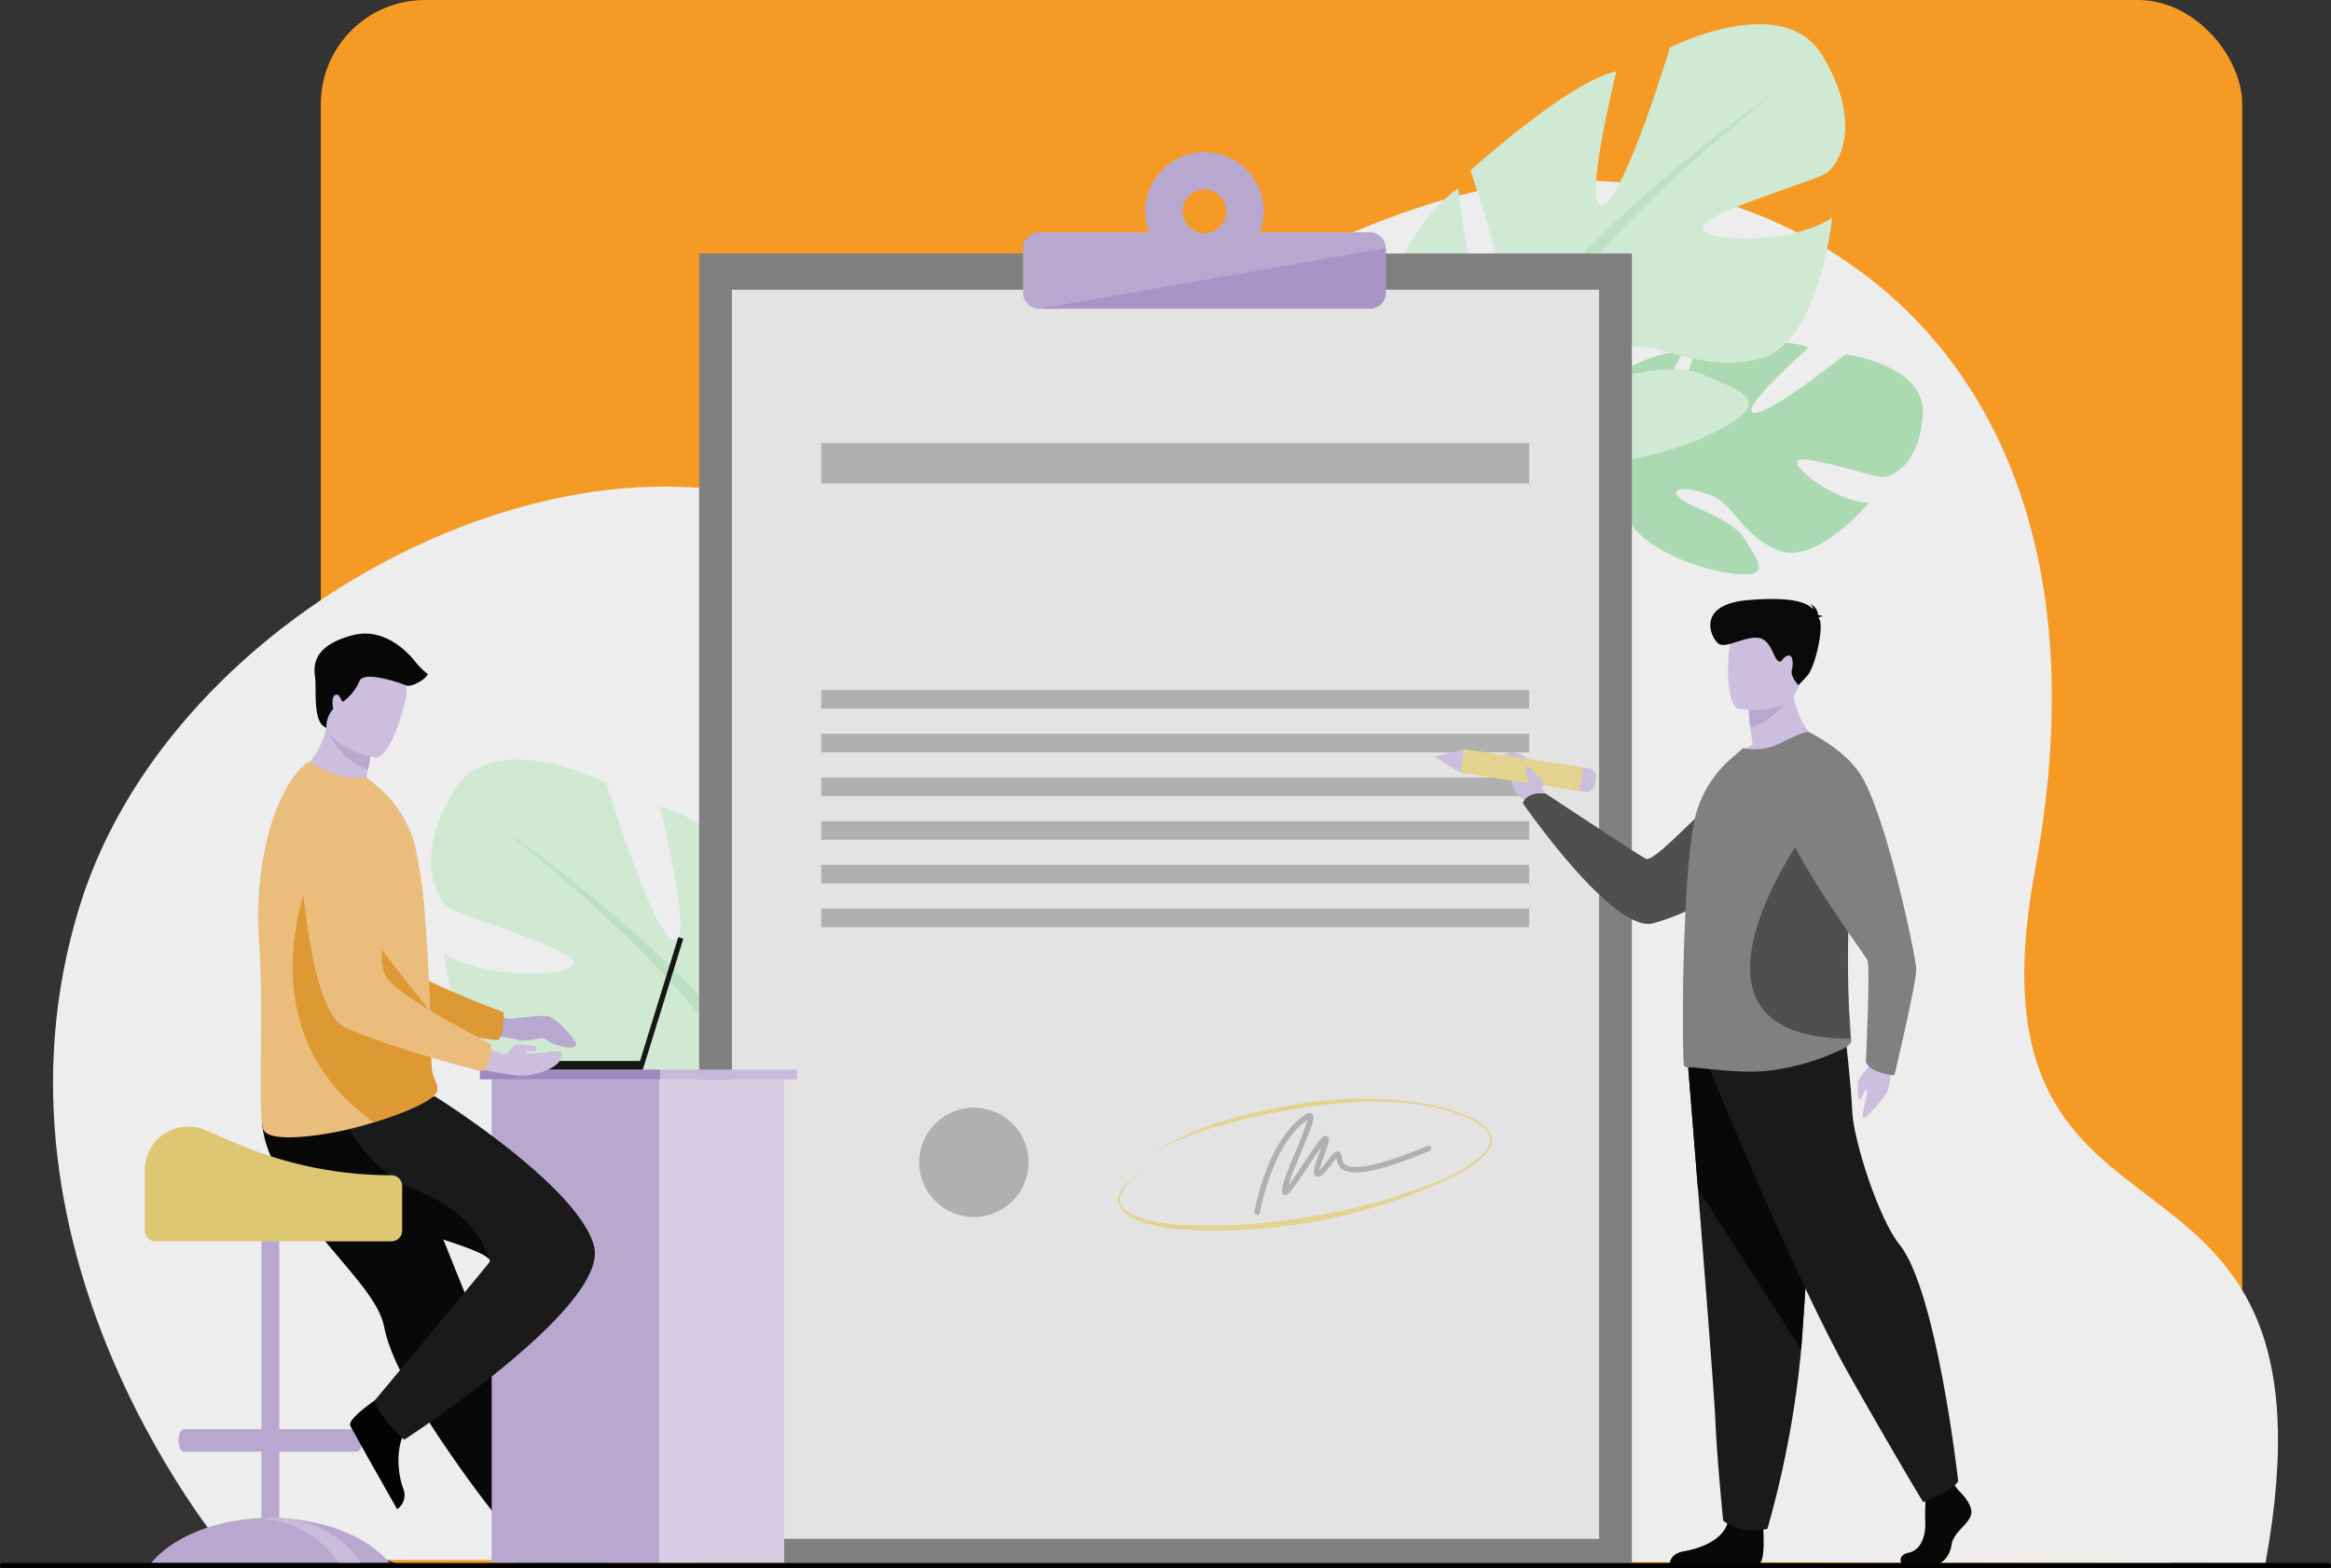 <svg xmlns="http://www.w3.org/2000/svg" xmlns:xlink="http://www.w3.org/1999/xlink" width="447.854" height="301.376" viewBox="0 0 447.854 301.376">
  <rect x="0" y="0" width="447.854" height="301.376" fill="#333333" stroke="none"/>
  <defs>
    <clipPath id="clip-path">
      <rect id="Rectángulo_402774" data-name="Rectángulo 402774" width="447.853" height="296.732" fill="none"/>
    </clipPath>
  </defs>
  <g id="Grupo_1102508" data-name="Grupo 1102508" transform="translate(-958.36 -1427.663)">
    <g id="Grupo_1102409" data-name="Grupo 1102409">
      <g id="Grupo_1102405" data-name="Grupo 1102405">
        <rect id="Rectángulo_402102" data-name="Rectángulo 402102" width="369.158" height="301.376" rx="20" transform="translate(1020 1427.663)" fill="#f59b25"/>
      </g>
      <g id="Grupo_1102408" data-name="Grupo 1102408" transform="translate(958.36 1432.308)">
        <g id="Grupo_1102407" data-name="Grupo 1102407" clip-path="url(#clip-path)">
          <path id="Trazado_875943" data-name="Trazado 875943" d="M43.211,290.7S-7.206,232.941,13.847,165.046C32.742,104.11,118.175,64.672,163.572,94.852c21.96,14.6,39.7-44.082,112.587-65.563,53.9-15.885,133.6,19.742,113.355,128.844-15.39,82.948,60.95,41.593,44.278,133.229Z" transform="translate(1.48 4.368)" fill="#ededed"/>
          <path id="Trazado_875944" data-name="Trazado 875944" d="M267.282,78.583s-10.956-11.851-1.4-20c0,0,7.031-4.625,12.91-4.492,0,0-7.789,14.25-5.047,15.535s7.534-16.5,7.534-16.5,16.311-2.2,21.673.131c0,0-13.565,11.979-10.592,12.551s17.667-11.239,17.667-11.239,15.335,2.022,14.871,11.347-5.606,12.393-7.922,12.233-16.008-4.806-16.232-2.905,8.134,7.776,13.834,7.852c0,0-10.3,12.25-17.564,9.1s-8.081-8.548-12.608-10.413-8.326-1.719-6.411.285,10.046,3.717,12.76,8.123,5.112,7.357-2.318,6.523-19.638-5.788-20.4-11.958Z" transform="translate(44.539 8.872)" fill="#aad9b2"/>
          <path id="Trazado_875945" data-name="Trazado 875945" d="M317.911,64.373s-41.444-.041-50.14,12.138a29.95,29.95,0,0,1-7.806,11.876l-.87,2.678s6.888-7.83,9.436-8.384c0,0-4.563-14.512,49.381-18.307" transform="translate(44.051 10.945)" fill="#aad9b2"/>
          <path id="Trazado_875946" data-name="Trazado 875946" d="M261.119,85.059s-8.636,6.9-8.813,18.665l1.618.084s2.381-12.244,7.33-17.183-.136-1.567-.136-1.567" transform="translate(42.896 14.271)" fill="#aad9b2"/>
          <path id="Trazado_875947" data-name="Trazado 875947" d="M248.284,73.332S223.66,67.777,228.75,48.805c0,0,4.956-12.194,12.65-17.234,0,0,2.6,25.267,7.272,24.492s-4.928-27.945-4.928-27.945,19.064-17.3,28.043-19.048c0,0-6.857,27.461-2.52,25.561s12.8-30.144,12.8-30.144S303.614-6.506,311.286,5.92s3.766,20.937.639,22.785-24.889,8-23.489,10.651,17.375,2.806,24.787-2.152c0,0-2.406,24.914-14.564,27.3s-17.99-3.849-25.477-2.238-12.25,5.168-8.005,6.053,16.238-4.118,23.643-.848,13.109,4.947,2.8,10.459-30.436,9.956-36.884,2.679Z" transform="translate(38.774 0)" fill="#cfe9d3"/>
          <path id="Trazado_875948" data-name="Trazado 875948" d="M299.185,11.312s-53.435,36.7-53.84,60.1a46.858,46.858,0,0,1,.472,22.222l1.253,4.223s1.931-16.2,4.725-19.17c0,0-18.748-14.651,47.39-67.372" transform="translate(41.713 1.923)" fill="#bce1c2"/>
          <path id="Trazado_875949" data-name="Trazado 875949" d="M245.927,82.168s-5.007,16.551,5.195,31.861l2.159-1.326s-7.789-17.887-5.79-28.639-1.563-1.9-1.563-1.9" transform="translate(41.603 13.387)" fill="#bce1c2"/>
          <path id="Trazado_875950" data-name="Trazado 875950" d="M138.235,194.094s24.624-5.555,19.536-24.527c0,0-4.957-12.193-12.651-17.234,0,0-2.6,25.267-7.272,24.492s4.928-27.945,4.928-27.945-19.064-17.3-28.042-19.048c0,0,6.856,27.461,2.519,25.561s-12.8-30.144-12.8-30.144S82.9,114.256,75.233,126.682s-3.766,20.937-.639,22.785,24.889,8,23.489,10.649-17.375,2.807-24.787-2.15c0,0,2.406,24.914,14.564,27.3s17.99-3.848,25.477-2.238,12.25,5.168,8.005,6.052-16.238-4.118-23.641-.847-13.11,4.946-2.8,10.458,30.436,9.956,36.884,2.679Z" transform="translate(12.033 20.532)" fill="#cfe9d3"/>
          <path id="Trazado_875951" data-name="Trazado 875951" d="M82.416,132.074s53.436,36.7,53.84,60.1a46.858,46.858,0,0,0-.472,22.222l-1.253,4.223s-1.931-16.2-4.723-19.17c0,0,18.747-14.652-47.392-67.372" transform="translate(14.012 22.455)" fill="#bce1c2"/>
          <path id="Trazado_875952" data-name="Trazado 875952" d="M129.1,202.93s5.006,16.551-5.195,31.861l-2.158-1.326s7.788-17.886,5.789-28.639,1.563-1.9,1.563-1.9" transform="translate(20.699 33.919)" fill="#bce1c2"/>
          <rect id="Rectángulo_402760" data-name="Rectángulo 402760" width="179.212" height="251.664" transform="translate(134.322 44.065)" fill="gray"/>
          <rect id="Rectángulo_402761" data-name="Rectángulo 402761" width="166.616" height="240.034" transform="translate(140.619 51.034)" fill="#e3e3e3"/>
          <rect id="Rectángulo_402762" data-name="Rectángulo 402762" width="136.023" height="7.779" transform="translate(157.778 80.487)" fill="#b0b0b0"/>
          <rect id="Rectángulo_402763" data-name="Rectángulo 402763" width="136.023" height="3.569" transform="translate(157.778 127.967)" fill="#b0b0b0"/>
          <rect id="Rectángulo_402764" data-name="Rectángulo 402764" width="136.023" height="3.569" transform="translate(157.778 136.363)" fill="#b0b0b0"/>
          <rect id="Rectángulo_402765" data-name="Rectángulo 402765" width="136.023" height="3.569" transform="translate(157.778 144.759)" fill="#b0b0b0"/>
          <rect id="Rectángulo_402766" data-name="Rectángulo 402766" width="136.023" height="3.569" transform="translate(157.778 153.156)" fill="#b0b0b0"/>
          <rect id="Rectángulo_402767" data-name="Rectángulo 402767" width="136.023" height="3.569" transform="translate(157.778 161.553)" fill="#b0b0b0"/>
          <rect id="Rectángulo_402768" data-name="Rectángulo 402768" width="136.023" height="3.569" transform="translate(157.778 169.949)" fill="#b0b0b0"/>
          <path id="Trazado_875953" data-name="Trazado 875953" d="M171.944,188.457a10.5,10.5,0,1,1-10.5-10.5,10.5,10.5,0,0,1,10.5,10.5" transform="translate(25.665 30.257)" fill="#b0b0b0"/>
          <path id="Trazado_875954" data-name="Trazado 875954" d="M206.526,198.4a.58.58,0,0,1-.089-.007.526.526,0,0,1-.429-.606c.1-.576,2.486-14.155,10.018-18.776a.815.815,0,0,1,1.026-.026c.661.566.158,2.008-2.11,7.445-.9,2.167-1.974,4.736-2.416,6.3.8-1.052,2-2.853,2.957-4.285,2.979-4.472,3.559-5.2,4.14-5.2a.638.638,0,0,1,.53.275c.317.454.077,1.213-.745,3.442a24.945,24.945,0,0,0-.938,2.865,15.4,15.4,0,0,0,1.434-1.7c1.031-1.343,1.555-1.984,2.172-1.888a.755.755,0,0,1,.593.529,3.106,3.106,0,0,1,.123.574,1.8,1.8,0,0,0,.82,1.512c1.307.737,5.074.695,15.6-3.693a.525.525,0,1,1,.4.969c-8.887,3.7-14.291,4.894-16.519,3.639a2.792,2.792,0,0,1-1.34-2.256c-.3.316-.715.856-1.019,1.253-1.14,1.484-1.888,2.376-2.651,2.313a.72.72,0,0,1-.557-.337c-.364-.574-.007-1.7.894-4.147.144-.391.31-.839.454-1.255-.728.995-1.718,2.482-2.519,3.686-3.337,5.008-3.941,5.734-4.613,5.551a.652.652,0,0,1-.469-.644c-.067-1.171,1.026-3.891,2.7-7.907a56.763,56.763,0,0,0,2.239-5.889c-6.849,4.6-9.148,17.692-9.171,17.826a.524.524,0,0,1-.517.436" transform="translate(35.024 30.403)" fill="#b0b0b0"/>
          <path id="Trazado_875955" data-name="Trazado 875955" d="M234.617,36.412H213.485a11.37,11.37,0,1,0-21.271,0H171.082A3.079,3.079,0,0,0,168,39.491v8.536a3.078,3.078,0,0,0,3.078,3.078h63.534a3.078,3.078,0,0,0,3.078-3.078V39.491a3.079,3.079,0,0,0-3.078-3.079m-31.767.176a4.2,4.2,0,1,1,4.2-4.2,4.2,4.2,0,0,1-4.2,4.2" transform="translate(28.564 3.574)" fill="#b8a8d0"/>
          <path id="Trazado_875956" data-name="Trazado 875956" d="M170.636,48.422h63.533a3.078,3.078,0,0,0,3.078-3.078V36.807Z" transform="translate(29.011 6.258)" fill="#a894c6"/>
          <path id="Trazado_875957" data-name="Trazado 875957" d="M25.7,260.931c4.235-4.327,11.7-7.3,20.315-7.655V240.522H31.144c-.33,0-.625-.288-.811-.731a2.935,2.935,0,0,1-.208-1.116v-.646c0-1.016.459-1.847,1.019-1.847H46.012V200.556a1.711,1.711,0,0,1,3.422,0v35.626H64.3c.562,0,1.02.832,1.02,1.847v.646a2.881,2.881,0,0,1-.222,1.147c-.187.427-.475.7-.8.7H49.435v12.753c8.618.351,16.08,3.329,20.315,7.655.308.315.6.634.869.963H24.828c.27-.329.562-.648.869-.963" transform="translate(4.221 33.807)" fill="#b8a8d0"/>
          <path id="Trazado_875958" data-name="Trazado 875958" d="M42.934,245.435a19.646,19.646,0,0,1,14.174,7.592q.342.47.644.962h4.237q-.3-.491-.644-.962c-3.338-4.611-9.386-7.691-16.291-7.691q-1.076,0-2.119.1" transform="translate(7.3 41.712)" fill="#c8bcdb"/>
          <path id="Trazado_875959" data-name="Trazado 875959" d="M83,245.865s.518,8.355,2.135,8.476c.214.016,8.2.016,8.2.016l10.192-.06a3.307,3.307,0,0,0-3.046-2.975c-2.979-.518-7.965-2.613-9.771-6.55-1.9-4.143-7.709,1.093-7.709,1.093" transform="translate(14.111 41.344)" fill="#030303"/>
          <path id="Trazado_875960" data-name="Trazado 875960" d="M49.421,196.028A62.247,62.247,0,0,0,54.293,203c5.361,6.767,11.2,12.348,12.214,17.623A23.851,23.851,0,0,0,67.449,224c.425,1.209.949,2.479,1.555,3.792A116.789,116.789,0,0,0,78.077,243.3C83.95,252,88.755,257.84,88.755,257.84s1.54,1.2,5.944,1.2c1.225,0,5.352-.67,5.352-.67-.406-1.016-5.276-12.566-11.183-27.247-2.4-5.96-4.95-12.3-7.412-18.413-.328-.817-.656-1.63-.98-2.435-.752-1.871-1.493-3.712-2.216-5.506C72.712,190.981,68.293,180,68.293,180s-22.172-8.4-24.473-2.957c-1.9,4.487-.352,8.883,5.6,18.98" transform="translate(7.32 29.789)" fill="#080808"/>
          <rect id="Rectángulo_402769" data-name="Rectángulo 402769" width="33.58" height="92.929" transform="translate(94.47 202.772)" fill="#b8a8d0"/>
          <rect id="Rectángulo_402770" data-name="Rectángulo 402770" width="24.02" height="92.929" transform="translate(126.652 202.772)" fill="#d7cde5"/>
          <rect id="Rectángulo_402771" data-name="Rectángulo 402771" width="34.693" height="1.873" transform="translate(92.192 200.899)" fill="#9f89c0"/>
          <rect id="Rectángulo_402772" data-name="Rectángulo 402772" width="26.272" height="1.873" transform="translate(126.886 200.899)" fill="#c6b9da"/>
          <path id="Trazado_875961" data-name="Trazado 875961" d="M78.609,161.017s4.811,2.736,6.159,2.736,6.634-1.021,8.107-.269a17.254,17.254,0,0,1,4.643,4.772c.9,1.781-3.624.995-5.761-.522a1.346,1.346,0,0,0-1.068-.22c-1.108.241-3.408.659-4.52.248-1.493-.553-9.361-1.166-9.361-1.166Z" transform="translate(13.059 27.376)" fill="#b8a8d0"/>
          <path id="Trazado_875962" data-name="Trazado 875962" d="M47.059,129.888s4.988,35.45,13.247,38.626c4.075,1.567,22.086,5.118,27.414,5.475,0,0,1.306-1.059.987-5.368,0,0-18.87-6.928-21.551-10.7-3.99-5.607,2.477-22.907-2.53-28.173s-13.438-7.529-17.568.136" transform="translate(8.001 21.242)" fill="#de9935"/>
          <path id="Trazado_875963" data-name="Trazado 875963" d="M63.887,225.073s-7.044,4.526-6.359,6c.09.2,3.983,7.166,3.983,7.166l5.019,8.87A3.305,3.305,0,0,0,67.643,243c-1-2.855-1.6-8.229.957-11.724,2.691-3.677-4.713-6.2-4.713-6.2" transform="translate(9.773 38.266)" fill="#030303"/>
          <path id="Trazado_875964" data-name="Trazado 875964" d="M70.348,242.074s-4.957-4.6-5.733-7.452c0,0,18.136-21.732,22.071-26.6.18-.223.135-.469-.1-.738-2.969-3.35-35.97-10.157-40.284-16.868a20.819,20.819,0,0,1-2.787-6.425,15.208,15.208,0,0,1-.2-6.923l32.958-.954S103.7,193.2,106.812,204.85s-36.465,37.224-36.465,37.224" transform="translate(7.314 29.942)" fill="#1a1a1a"/>
          <path id="Trazado_875965" data-name="Trazado 875965" d="M86.51,207.064c-2.969-3.35-35.97-10.157-40.284-16.868a20.807,20.807,0,0,1-2.787-6.425V179.6l14.007-2.2S61.42,189.62,73.184,194.2C84.2,198.5,86.29,206.115,86.51,207.064" transform="translate(7.385 30.161)" fill="#080808"/>
          <path id="Trazado_875966" data-name="Trazado 875966" d="M66.3,129.494c-6.668,1.723-17.72-4.454-17.72-4.454a16.358,16.358,0,0,0,5.882-9.22c.082-.319.153-.647.219-.983.7-.149,2.016-.428,3.423-.725l5.093,4.562a43.735,43.735,0,0,1-.753,5.15c-.11.569-.236,1.178-.384,1.828a15.719,15.719,0,0,1,4.24,3.842" transform="translate(8.259 19.401)" fill="#cbbfdd"/>
          <path id="Trazado_875967" data-name="Trazado 875967" d="M42.573,155.926c.955,12.844-.3,32.379.782,35.763.935,2.919,11.589,1.183,15.841.208,1.574-.36,3.481-.875,5.45-1.485,5.492-1.7,11.476-4.129,12.118-5.931a1.71,1.71,0,0,0,.06-.208,1.663,1.663,0,0,0-.012-.756c-.214-.918-1.039-1.912-1.136-4.187-.109-2.54-.092-5.532-.187-8.748-.006-.363-.011-.757-.05-1.119v-.131c0-.069,0-.137,0-.206-.092-3.587-.281-7.359-.5-11.1-.139-2.348-.3-4.675-.483-6.9a92.3,92.3,0,0,0-1.979-14.106A22.648,22.648,0,0,0,65.2,125.784l-2.026-1.739a11.724,11.724,0,0,1-7.355-.979c-2.617-1.243-3.521-2.134-3.977-1.8-6.045,4.665-10.393,18.955-9.265,34.658" transform="translate(7.208 20.605)" fill="#eabd7c"/>
          <path id="Trazado_875968" data-name="Trazado 875968" d="M63.682,187.559c5.492-1.7,11.477-4.129,12.118-5.931a1.523,1.523,0,0,0,.06-.208q-.005-.377-.012-.756c-.214-.918-1.039-1.913-1.136-4.188-.109-2.54-.092-5.532-.187-8.749,0-.362-.011-.757-.049-1.117l0-.131c0-.07,0-.137,0-.206l-22.2-28.288s-14.925,31.079,11.416,49.574" transform="translate(8.17 23.46)" fill="#de9935"/>
          <path id="Trazado_875969" data-name="Trazado 875969" d="M62.342,118.674a43.735,43.735,0,0,1-.753,5.15c-4.973-1.608-7.228-6.1-7.981-8,.081-.319.152-.647.218-.983.7-.149,2.016-.428,3.425-.725Z" transform="translate(9.114 19.401)" fill="#b8a8d0"/>
          <path id="Trazado_875970" data-name="Trazado 875970" d="M63.056,123.267s-10.845-1.81-9.614-8.546.661-11.507,7.637-10.637,7.848,3.687,7.984,6.035-3.154,13.445-6.007,13.147" transform="translate(9.07 17.679)" fill="#cbbfdd"/>
          <path id="Trazado_875971" data-name="Trazado 875971" d="M81.949,173.751l27.085,0,7.359-23.8.961.3L109.573,175.4H81.937Z" transform="translate(13.931 25.494)" fill="#171717"/>
          <path id="Trazado_875972" data-name="Trazado 875972" d="M75.81,171.611s8.876,2.34,12.2,2.094,6.1-1.829,6.516-2.655,1.3-2.292-.969-2.022-5.36.752-5.456.317,1.847-.394,1.847-.394.587-.854-.151-.885-2.9-.617-3.7-.216-1.541,1.88-2.127,1.818-7.427-3.082-7.427-3.082Z" transform="translate(12.889 28.323)" fill="#cbbfdd"/>
          <path id="Trazado_875973" data-name="Trazado 875973" d="M48.94,131.277s1.05,35.784,8.909,39.851c3.877,2.007,21.387,7.522,26.642,8.464,0,0,1.413-.909,1.573-5.226,0,0-17.99-8.966-20.24-13.007-3.346-6.012,4.988-22.492.592-28.279s-12.526-8.965-17.475-1.8" transform="translate(8.321 21.618)" fill="#eabd7c"/>
          <path id="Trazado_875974" data-name="Trazado 875974" d="M53.939,118.2a5.131,5.131,0,0,1,1.3-3.635s-.5-2.318.42-2.7,1.107,1.567,1.528,1.26a9.362,9.362,0,0,0,3.094-3.9c.8-2.139,8.143.453,9,.838s3.606-1.028,4.141-2.174a16.092,16.092,0,0,1-2.215-2.139c-.688-.917-5.5-7.106-12.223-5.348s-7.639,4.966-7.258,7.716-.541,9.154,2.213,10.077" transform="translate(8.782 17.018)" fill="#080808"/>
          <path id="Trazado_875975" data-name="Trazado 875975" d="M71.168,190.413h0a75.529,75.529,0,0,1-29.656-6.065l-6.084-2.6a8.371,8.371,0,0,0-11.659,7.7v11.612a2.06,2.06,0,0,0,2.055,2.055H71.168a2.06,2.06,0,0,0,2.055-2.055v-8.594a2.06,2.06,0,0,0-2.055-2.055" transform="translate(4.041 30.785)" fill="#ddc773"/>
          <path id="Trazado_875976" data-name="Trazado 875976" d="M221.243,200.136a108.945,108.945,0,0,1-25.873,1.443c-7.124-.559-11.287-2.757-11.718-5.266-.391-2.273,2.248-4.879,7.629-7.535-5.156,2.545-7.657,5.411-7.3,7.479.393,2.294,4.55,3.92,11.4,4.458a109.017,109.017,0,0,0,25.67-1.681,109.044,109.044,0,0,0,24.762-6.974c6.281-2.793,9.659-5.71,9.264-8-.418-2.43-4.9-4.769-11.7-6.1-7.734-1.519-16.859-1.007-25.849.535-16.878,2.9-23.488,6.06-29.092,9.564,5.629-3.519,12.009-7.507,28.946-10.414a74.071,74.071,0,0,1,26.047-.036c6.945,1.363,11.536,3.815,11.98,6.4.431,2.509-2.929,5.49-9.458,8.391a106.118,106.118,0,0,1-24.706,7.747" transform="translate(31.218 30.002)" fill="#e4d28f"/>
          <path id="Trazado_875977" data-name="Trazado 875977" d="M311.839,170.106s-.553,5.382-1.161,6.4-3.194,4.272-4.3,4.909.673-4.286.448-5.244-.907,1.748-1.392,1.812-.36-2.374-.378-3.26,2.362-3.076,3.2-4.964,3.577.346,3.577.346" transform="translate(51.865 28.733)" fill="#cbbfdd"/>
          <path id="Trazado_875978" data-name="Trazado 875978" d="M255.65,128.874l-1.237-2.334s.613-4.158-4.6-6.79a2.545,2.545,0,0,0-2.98.778c-.99,1.431,1.887,1.172,1.733,3.62a4.5,4.5,0,0,0,2.624,4.681l1.337,1.548Z" transform="translate(41.931 20.327)" fill="#cbbfdd"/>
          <path id="Trazado_875979" data-name="Trazado 875979" d="M304.314,122.868s-4.475,21.964-29.1,29.14c-7.687,2.241-25.151-23.068-25.151-23.068s.614-2.333,4.46-1.8c0,0,17.005,11.257,19.145,12.481,1.9,1.085,14.392-13.95,20.087-16.374a14.535,14.535,0,0,1,10.561-.381" transform="translate(42.515 20.753)" fill="#4f4f4f"/>
          <rect id="Rectángulo_402773" data-name="Rectángulo 402773" width="4.6" height="23.137" transform="translate(280.601 143.848) rotate(-81.266)" fill="#e4d28f"/>
          <path id="Trazado_875980" data-name="Trazado 875980" d="M235.58,120.516l4.968,3.09.7-4.547Z" transform="translate(40.053 20.242)" fill="#cbbfdd"/>
          <path id="Trazado_875981" data-name="Trazado 875981" d="M262.5,123.977l-.221,1.438a1.619,1.619,0,0,1-1.846,1.355l-1.058-.163.7-4.547,1.15.177a1.526,1.526,0,0,1,1.276,1.74" transform="translate(44.098 20.753)" fill="#cbbfdd"/>
          <path id="Trazado_875982" data-name="Trazado 875982" d="M323.166,240.953s3.055,2.788,2.459,4.769-3.353,3.3-3.727,5.723-1.863,3.742-3.2,3.742H312.3s-.987-1.7,1.4-2.217,3.283-3.358,3.134-6a46.412,46.412,0,0,1,.223-6.162l5.066-1.175Z" transform="translate(53.062 40.742)" fill="#080808"/>
          <path id="Trazado_875983" data-name="Trazado 875983" d="M292.133,247.281s.549,6.345-.793,7l-17.164-.035s0-1.981,2.757-2.421,7.6-2.055,8.419-5.65,6.781,1.1,6.781,1.1" transform="translate(46.615 41.625)" fill="#080808"/>
          <path id="Trazado_875984" data-name="Trazado 875984" d="M277.138,170.543s.906,11.122,1.969,24.492c1.446,18.161,3.186,40.469,3.358,44.695.3,7.338,1.491,19.077,1.491,19.077s2.83,2.788,8.494,1.613a189.476,189.476,0,0,0,6.49-34.487c.022-.29.044-.583.067-.875,1.341-18.05,3.427-56.056,3.427-56.056Z" transform="translate(47.118 28.733)" fill="#1a1a1a"/>
          <path id="Trazado_875985" data-name="Trazado 875985" d="M277.138,170.543s.906,11.122,1.969,24.492l19.833,30.9c.022-.29.044-.583.067-.875,1.341-18.05,3.427-56.056,3.427-56.056Z" transform="translate(47.118 28.733)" fill="#080808"/>
          <path id="Trazado_875986" data-name="Trazado 875986" d="M280.672,172.5s16.318,40.28,27.048,59.209S321.8,255.925,321.8,255.925s6.147-2.421,6.707-4.072c0,0-4.1-36.544-11.288-45.453-4.061-5.033-8.83-20.14-9.054-25.422s-1.453-15.738-1.453-15.738Z" transform="translate(47.719 28.094)" fill="#1a1a1a"/>
          <path id="Trazado_875987" data-name="Trazado 875987" d="M301.552,120.338s-11.042,5.327-17.406,3.351a15.017,15.017,0,0,1,4.309-3.447c-.221-1.278-.392-2.387-.49-3.328a30.743,30.743,0,0,1-.269-3.4l4.259-3.35,4.04-3.207c-.318,9.016,5.558,13.379,5.558,13.379" transform="translate(48.31 18.185)" fill="#cbbfdd"/>
          <path id="Trazado_875988" data-name="Trazado 875988" d="M308.7,175.632c.025.675-1.422,1.446-2.058,1.735a45.1,45.1,0,0,1-14.126,4c-5.9.6-12.876-.724-15.276-.676a1,1,0,0,1-.661-.264c-.172-.121-.294-7.232-.172-16.174,0-.363,0-.724.026-1.086v-.121c.049-3.495.171-7.159.343-10.823.343-8.052.978-15.814,2.057-20.106a21.793,21.793,0,0,1,6.9-10.847l2.2-1.928a10.592,10.592,0,0,0,6.856-.819c2.545-1.23,5.287-2.556,5.728-2.218,3.33,2.435,5.581,7.907,6.78,14.9a77.468,77.468,0,0,1,1,13.257c0,1.736-.049,3.519-.146,5.279a166.683,166.683,0,0,0,.343,22.635c.1,1.4.171,2.484.2,3.255" transform="translate(46.985 19.765)" fill="gray"/>
          <path id="Trazado_875989" data-name="Trazado 875989" d="M306.625,173.021c-38.663-.077-7.131-41.954-7.131-41.954l6.264-2.033a121.846,121.846,0,0,1,.725,14.164c0,1.854-.035,3.76-.106,5.641-.425,10.2,0,19.058.248,24.183" transform="translate(48.859 21.938)" fill="#4f4f4f"/>
          <path id="Trazado_875990" data-name="Trazado 875990" d="M295.552,109.941s-2.79,5.086-8.1,6.509a30.762,30.762,0,0,1-.269-3.4l4.26-3.351Z" transform="translate(48.825 18.651)" fill="#b8a8d0"/>
          <path id="Trazado_875991" data-name="Trazado 875991" d="M285.818,114.931s10.533,1.723,11.522-4.753,3.014-10.613-3.669-11.987-8.37.9-9.235,2.985-1.333,13.139,1.382,13.755" transform="translate(48.245 16.623)" fill="#cbbfdd"/>
          <path id="Trazado_875992" data-name="Trazado 875992" d="M301.663,97.988c.1-.11.316-.2.807-.225a1.993,1.993,0,0,0-.917-.259,2.47,2.47,0,0,0-1.64-2.184,1.472,1.472,0,0,1,.714,1.062c-1.361-1.4-4.275-2.414-12.348-1.777-10.638.84-7.131,7.652-5.754,8.464s4.844-1.415,7.41-1.211,3.054,3.911,3.924,4.42.529-.391,1.706-.923,1.291,1.419.95,2.689,1.278,2.943,1.278,2.943l1.636-1.762c1.636-1.761,3.177-9.221,2.434-10.811l-.2-.426" transform="translate(47.75 16.052)" fill="#0a0a0a"/>
          <path id="Trazado_875993" data-name="Trazado 875993" d="M297.736,116.254s6.664,3.156,9.86,8.008c4.956,7.526,10.7,34.952,10.807,37.492s-4.193,20.469-4.193,20.469-4.361-.288-5.485-2.489c0,0,.871-18.422.319-19.607s-18.18-24.712-16.2-29.732,4.889-14.141,4.889-14.141" transform="translate(49.763 19.765)" fill="gray"/>
          <path id="Trazado_875994" data-name="Trazado 875994" d="M253.736,126.048s.363-1.431-.631-2.074-1.907-2.394-2.325-2.156c-.868.49.474,2.017.228,3.922-.085.667,1.467,2.415,2.727.309" transform="translate(42.587 20.707)" fill="#cbbfdd"/>
          <path id="Trazado_875995" data-name="Trazado 875995" d="M.4,253.762H447.456a.531.531,0,0,0,0-1.028H.4a.531.531,0,0,0,0,1.028" transform="translate(0 42.969)"/>
        </g>
      </g>
    </g>
  </g>
</svg>
